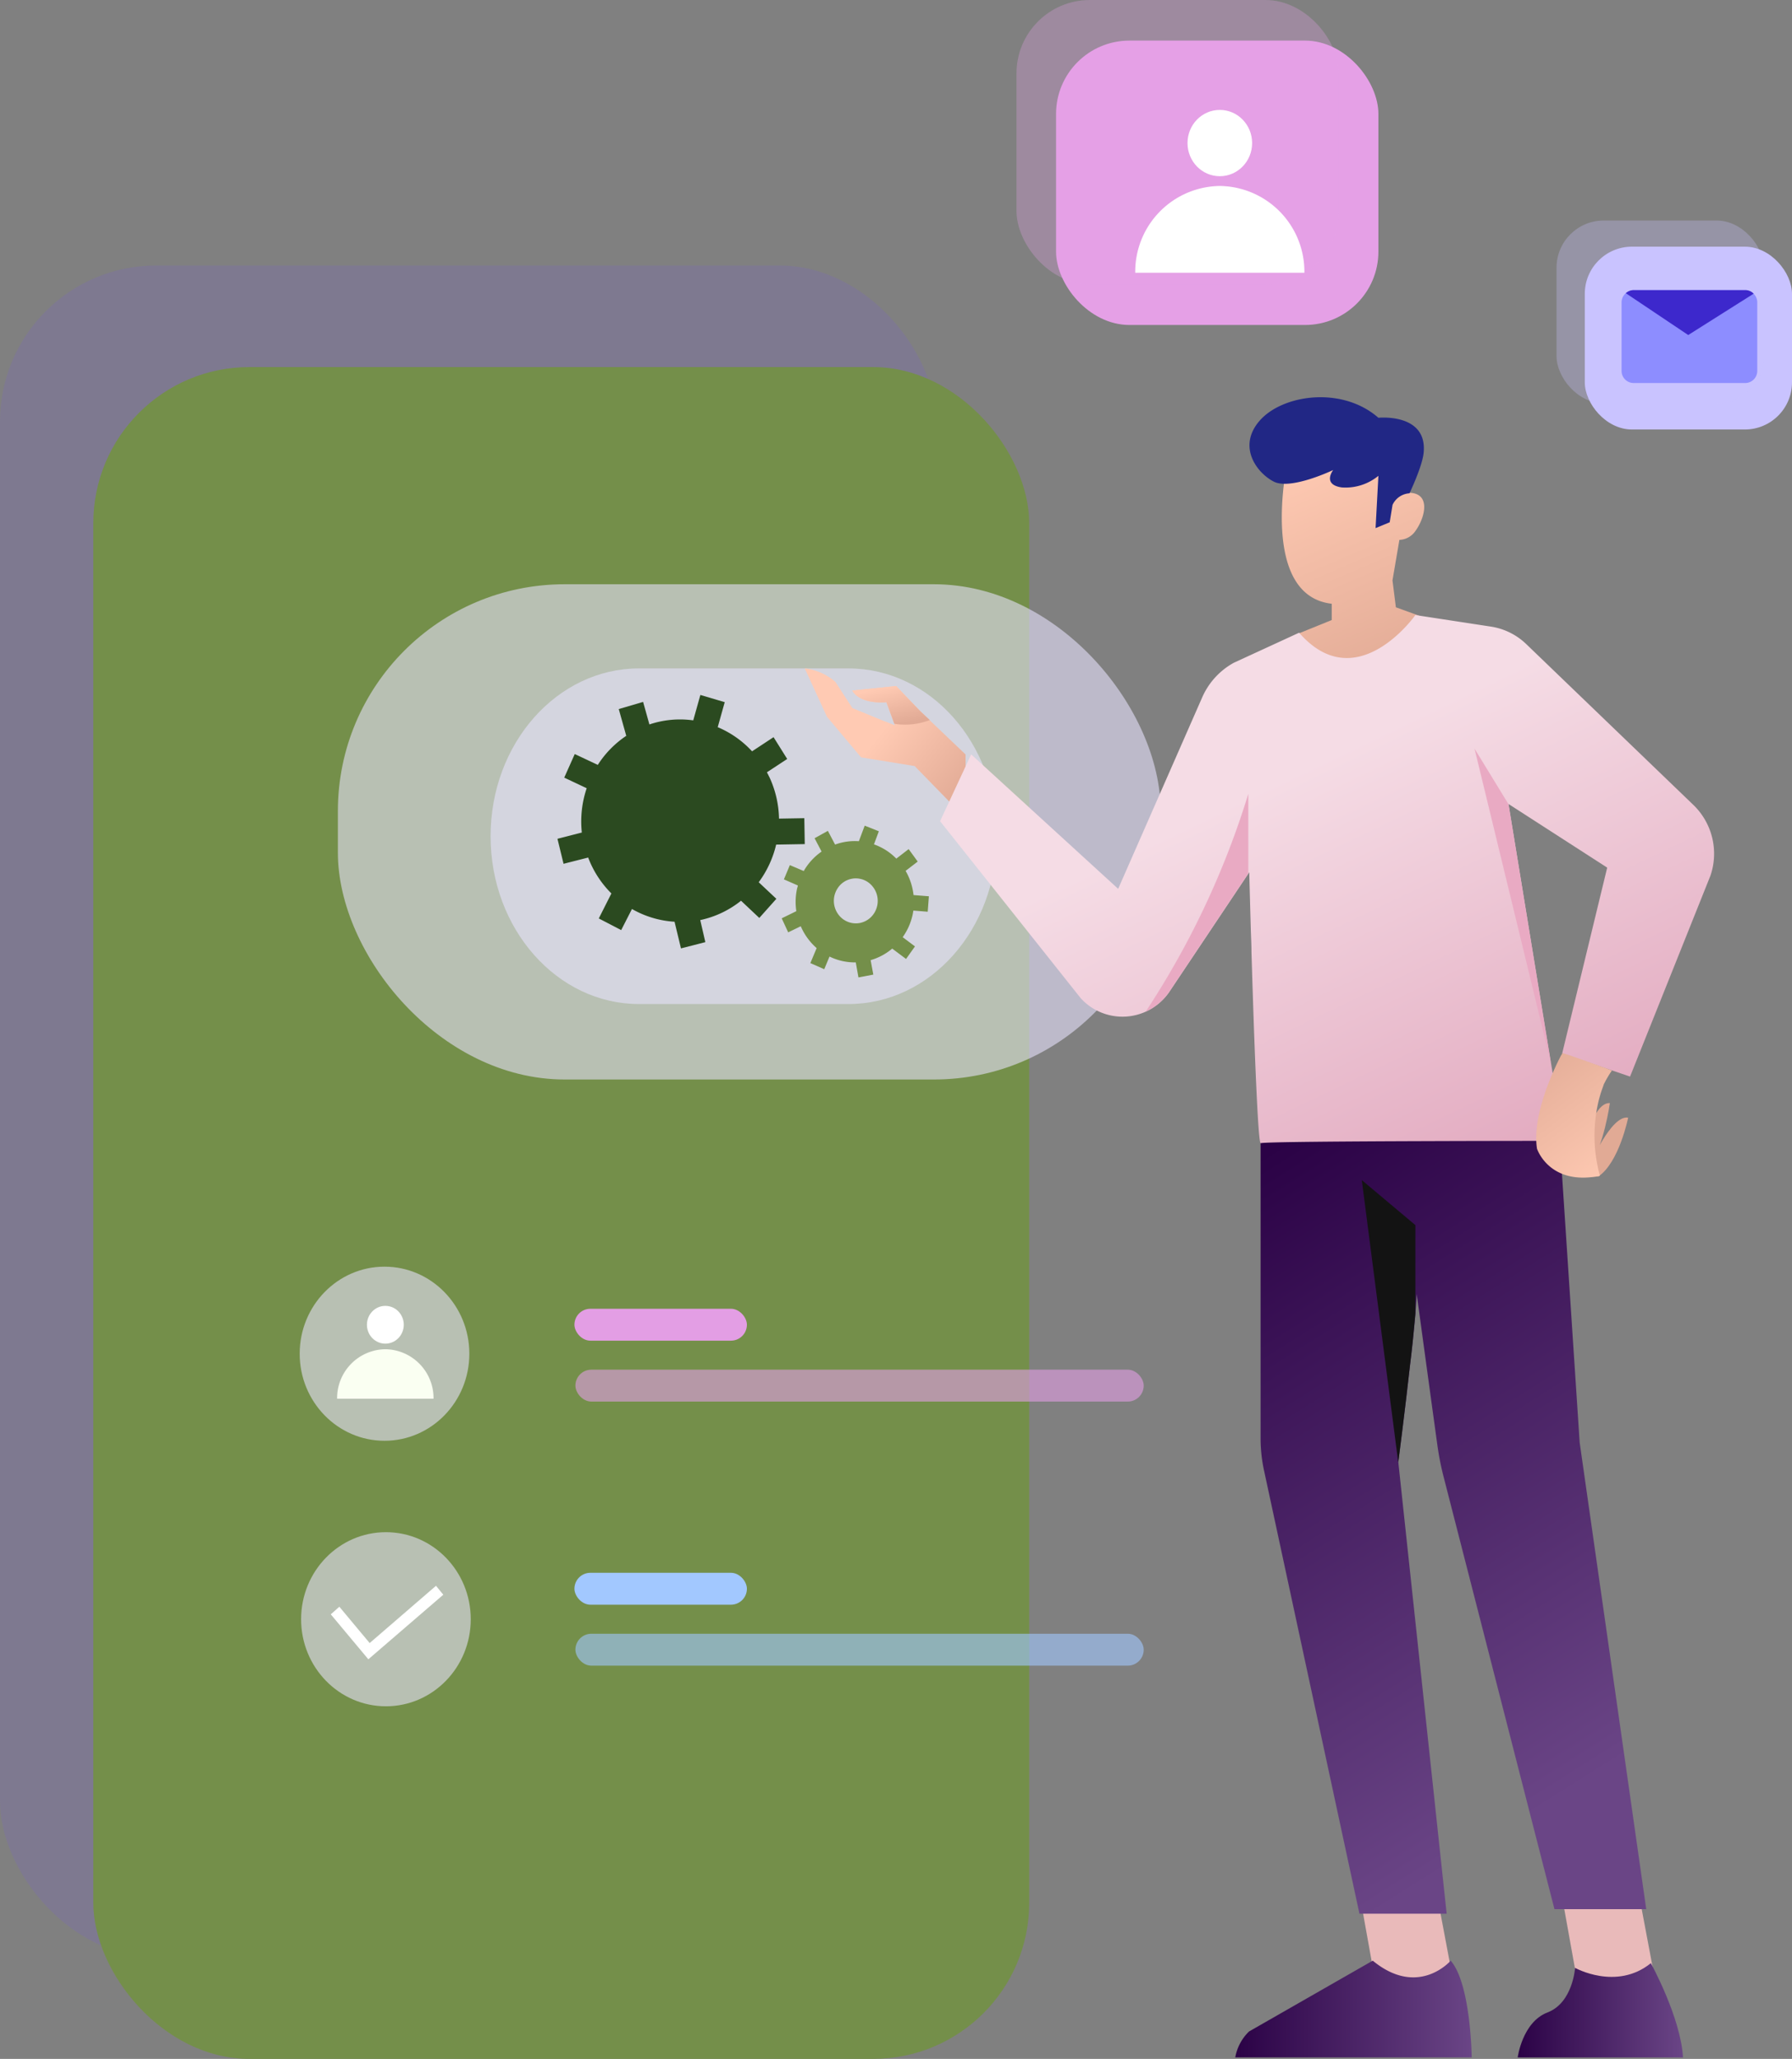 <svg xmlns="http://www.w3.org/2000/svg" xmlns:xlink="http://www.w3.org/1999/xlink" width="281.193" height="323.016" viewBox="0 0 281.193 323.016">
  <rect x="0" y="0" width="281.193" height="323.016" fill="#808080" stroke="none"/>
  <defs>
    <linearGradient id="linear-gradient" x1="0.307" y1="-0.044" x2="0.598" y2="0.911" gradientUnits="objectBoundingBox">
      <stop offset="0" stop-color="#2b0246"/>
      <stop offset="1" stop-color="#6a4586"/>
    </linearGradient>
    <linearGradient id="linear-gradient-2" x1="0.502" y1="0.388" x2="1.047" y2="0.797" gradientUnits="objectBoundingBox">
      <stop offset="0" stop-color="#ffcab3"/>
      <stop offset="1" stop-color="#e1aa95"/>
    </linearGradient>
    <linearGradient id="linear-gradient-3" x1="0.271" y1="-0.018" x2="0.638" y2="1.02" xlink:href="#linear-gradient-2"/>
    <linearGradient id="linear-gradient-4" x1="0.877" y1="0.971" x2="0.424" y2="0.323" gradientUnits="objectBoundingBox">
      <stop offset="0" stop-color="#e2a9bf"/>
      <stop offset="1" stop-color="#f5dce5"/>
    </linearGradient>
    <linearGradient id="linear-gradient-5" x1="0" y1="0.5" x2="1" y2="0.5" xlink:href="#linear-gradient"/>
    <linearGradient id="linear-gradient-6" x1="0" y1="0.5" x2="1" y2="0.5" xlink:href="#linear-gradient"/>
    <linearGradient id="linear-gradient-7" x1="0.784" y1="1.071" x2="0.216" y2="-0.178" xlink:href="#linear-gradient-2"/>
    <linearGradient id="linear-gradient-8" x1="0.29" y1="0.08" x2="0.722" y2="0.945" xlink:href="#linear-gradient-2"/>
  </defs>
  <g id="Grupo_66" data-name="Grupo 66" transform="translate(-46.9 -77.252)">
    <g id="_1" data-name="1" transform="translate(-97.6 -136.748)">
      <g id="Screen" transform="translate(144.5 255.658)">
        <rect id="Rectángulo_24" data-name="Rectángulo 24" width="146.858" height="265.425" rx="24.49" fill="#744eff" opacity="0.13"/>
        <rect id="Rectángulo_25" data-name="Rectángulo 25" width="146.858" height="265.425" rx="24.49" transform="translate(14.641 15.933)" fill="#748f4a"/>
        <rect id="Rectángulo_26" data-name="Rectángulo 26" width="129.106" height="77.698" rx="35.58" transform="translate(53.02 50.005)" fill="#e9e4ff" opacity="0.58"/>
        <path id="Trazado_160" data-name="Trazado 160" d="M246.19,374h0c0,14.545,10.428,26.328,23.288,26.328h32.875c12.859,0,23.288-11.768,23.288-26.328h0c0-14.545-10.428-26.328-23.288-26.328H269.478C256.611,347.67,246.19,359.453,246.19,374Z" transform="translate(-169.21 -284.462)" fill="#e9e4ff" opacity="0.58"/>
        <ellipse id="Elipse_6" data-name="Elipse 6" cx="13.31" cy="13.658" rx="13.31" ry="13.658" transform="translate(47.026 157.068)" fill="#e9e4ff" opacity="0.58"/>
        <ellipse id="Elipse_7" data-name="Elipse 7" cx="13.31" cy="13.658" rx="13.31" ry="13.658" transform="translate(47.248 198.725)" fill="#e9e4ff" opacity="0.58"/>
        <path id="Trazado_161" data-name="Trazado 161" d="M222.259,483.82a7.67,7.67,0,0,0-7.569,7.767h15.13a7.67,7.67,0,0,0-7.561-7.767Z" transform="translate(-161.792 -313.8)" fill="#fafff2"/>
        <ellipse id="Elipse_8" data-name="Elipse 8" cx="2.89" cy="2.965" rx="2.89" ry="2.965" transform="translate(57.577 163.218)" fill="#fff"/>
        <rect id="Rectángulo_27" data-name="Rectángulo 27" width="89.175" height="5.005" rx="2.503" transform="translate(90.291 173.229)" fill="#e39ee4" opacity="0.6"/>
        <rect id="Rectángulo_28" data-name="Rectángulo 28" width="27.064" height="5.005" rx="2.503" transform="translate(90.138 163.673)" fill="#e39ee4"/>
        <rect id="Rectángulo_29" data-name="Rectángulo 29" width="89.175" height="5.005" rx="2.503" transform="translate(90.291 214.659)" fill="#a2c8ff" opacity="0.6"/>
        <rect id="Rectángulo_30" data-name="Rectángulo 30" width="27.064" height="5.005" rx="2.503" transform="translate(90.138 205.096)" fill="#a2c8ff"/>
        <path id="Trazado_162" data-name="Trazado 162" d="M294.683,372.381a16.156,16.156,0,0,0-1.315-6.08c-.176-.408-.375-.785-.581-1.192l3.18-2.087-2.141-3.42-3.372,2.22a15.513,15.513,0,0,0-5.39-3.789l1.1-3.923-3.823-1.13-1.116,3.985a15.01,15.01,0,0,0-6.881.643l-.986-3.538-3.823,1.122,1.177,4.2a15.594,15.594,0,0,0-4.465,4.558l-3.616-1.7-1.651,3.7,3.524,1.663a16.293,16.293,0,0,0-.764,6.951l-3.823.981.956,3.923,3.861-.981c.084.212.168.431.26.643a15.82,15.82,0,0,0,3.387,4.989l-1.98,3.923,3.517,1.828,1.69-3.311a15.3,15.3,0,0,0,6.682,2l1.009,4.181,3.823-.981-.8-3.46a15.29,15.29,0,0,0,6.4-3.036l2.867,2.7,2.676-3-2.768-2.6a16.2,16.2,0,0,0,2.737-5.907l4.488-.078-.069-4.064Zm-15,5.9a6.323,6.323,0,1,0,0-.008Z" transform="translate(-172.443 -285.606)" fill="#2b4a20"/>
        <path id="Trazado_163" data-name="Trazado 163" d="M324.926,396.613a9.577,9.577,0,0,0,1.529-3.389c.061-.259.107-.526.145-.784l2.255.18.183-2.424-2.408-.188a9.7,9.7,0,0,0-1.246-3.8l1.9-1.459-1.422-1.953-1.934,1.491a9.142,9.142,0,0,0-3.509-2.236l.765-2.055-2.217-.879-.917,2.44a8.994,8.994,0,0,0-3.731.526l-1.132-2.15-2.087,1.153,1.1,2.095a9.42,9.42,0,0,0-2.8,3.052l-2.179-.926-.933,2.236,2.187.957a1.913,1.913,0,0,1-.1.4,9.7,9.7,0,0,0-.138,3.632l-2.294,1.122,1.017,2.2,1.973-.957a9.564,9.564,0,0,0,2.492,3.428l-.986,2.354,2.179.957.826-1.985a9.061,9.061,0,0,0,4.121.918l.42,2.354,2.332-.439-.42-2.267a9.262,9.262,0,0,0,3.387-1.812l2.171,1.624,1.4-1.969Zm-9.235-2.738a3.586,3.586,0,0,1-1.006-4.884,3.388,3.388,0,0,1,4.759-1.035,3.586,3.586,0,0,1,1.01,4.883,3.44,3.44,0,0,1-2.172,1.531,3.368,3.368,0,0,1-2.591-.5Z" transform="translate(-183.281 -291.237)" fill="#748f4a"/>
        <path id="Trazado_164" data-name="Trazado 164" d="M218.285,542.662l-5.895-7.053,1.346-1.193,4.755,5.7L228.9,531.13l1.147,1.4Z" transform="translate(-160.486 -323.995)" fill="#fff"/>
      </g>
      <g id="Icon_2" data-name="Icon 2" transform="translate(388.744 248.597)">
        <rect id="Rectángulo_31" data-name="Rectángulo 31" width="32.515" height="28.682" rx="7.4" transform="translate(4.434 4.103)" fill="#c9c3ff"/>
        <rect id="Rectángulo_32" data-name="Rectángulo 32" width="32.515" height="28.682" rx="7.4" fill="#c9c3ff" opacity="0.3"/>
        <path id="Trazado_165" data-name="Trazado 165" d="M499.612,273.962v10.716a1.9,1.9,0,0,1-1.873,1.922H480.193a1.9,1.9,0,0,1-1.873-1.922V273.962a1.914,1.914,0,0,1,1.873-1.922h17.546A1.914,1.914,0,0,1,499.612,273.962Z" transform="translate(-468.114 -261.104)" fill="#8d8dff"/>
        <path id="Trazado_166" data-name="Trazado 166" d="M499.251,272.575l-10.268,6.488L479.19,272.5a1.816,1.816,0,0,1,1.238-.486h17.546A1.813,1.813,0,0,1,499.251,272.575Z" transform="translate(-468.318 -261.097)" fill="#3d28cc"/>
      </g>
      <g id="Icon_1" data-name="Icon 1" transform="translate(304.004 214)">
        <rect id="Rectángulo_33" data-name="Rectángulo 33" width="50.581" height="44.615" rx="11.51" transform="translate(6.208 6.37)" fill="#e5a0e6"/>
        <rect id="Rectángulo_34" data-name="Rectángulo 34" width="50.581" height="44.615" rx="11.51" fill="#e5a0e6" opacity="0.3"/>
        <path id="Trazado_167" data-name="Trazado 167" d="M391.772,251.19A13.449,13.449,0,0,0,378.5,264.809h26.544a13.449,13.449,0,0,0-13.272-13.619Z" transform="translate(-359.868 -222.014)" fill="#fff"/>
        <ellipse id="Elipse_9" data-name="Elipse 9" cx="5.069" cy="5.201" rx="5.069" ry="5.201" transform="translate(26.835 17.244)" fill="#fff"/>
      </g>
      <g id="Man" transform="translate(270.777 276.322)">
        <path id="Trazado_168" data-name="Trazado 168" d="M438.261,606.513l-2.638-14-12.133-.047,2.523,14.043Z" transform="translate(-336.471 -357.877)" fill="#e9baba"/>
        <path id="Trazado_169" data-name="Trazado 169" d="M479.721,606.513l-2.638-14-12.133-.047,2.523,14.043Z" transform="translate(-346.234 -357.877)" fill="#e9baba"/>
        <path id="Trazado_170" data-name="Trazado 170" d="M425.866,491.5v.188l7.561,70.606H419.742L404.758,492.7a23.766,23.766,0,0,1-.527-4.982V437l46.827,2.22,3.242,49.158,10.443,73.2h-14.4l-17.4-67.853a43.5,43.5,0,0,1-.956-4.833c-1.193-8.63-3.257-23.794-3.257-23.794-.046.855-.115,1.867-.206,2.989,0,.2-.046.541-.084.988-.191,2.173-.451,4.707-.765,7.21-.765,6.872-1.674,13.957-1.842,15.22Z" transform="translate(-332.701 -324.376)" fill="url(#linear-gradient)"/>
        <path id="Trazado_171" data-name="Trazado 171" d="M335.907,361.172V371.19l-7.989-8.2-8.41-1.365-5.352-6.37-3.486-7.586a8.82,8.82,0,0,1,4.816,2.126l2.661,4.1,5.138,2.11h.061l1.46.6-.092-.259-1.239-3.381s-3.991.455-5.352-1.82l6.881-.714,3.769,3.923,1.491,1.436Z" transform="translate(-310.67 -305.126)" fill="url(#linear-gradient-2)"/>
        <path id="Trazado_172" data-name="Trazado 172" d="M409.391,306.384s-4.32,20.554,7.026,21.849v2.557l-5.986,2.424,5.986,7.955,18.731-9.242-8.662-3.138-.535-4.221,1.086-6.355a3.19,3.19,0,0,0,2.508-1.389c1.529-2.11,2.508-5.954-1.017-6.009-.512,0,0-6.276,0-6.276Z" transform="translate(-333.726 -295.833)" fill="url(#linear-gradient-3)"/>
        <path id="Trazado_173" data-name="Trazado 173" d="M459.337,377.865l-12.622,31.545-10.65-3.64,7.064-29.145-15.489-9.987v.039l.841,5.123,1.239,7.555,4.587,27.9h0l2,12.238s-10.359,0-21.407.039c-12.447.039-25.757.133-26.139.33s-.895-12.552-1.269-24.147c-.069-2.024-.122-4.009-.183-5.884,0-1.216-.069-2.354-.1-3.491-.153-5.256-.245-8.983-.245-8.983l-.122.18-.1.149-12.232,18.3a8.989,8.989,0,0,1-3.777,3.232,8.858,8.858,0,0,1-10.214-2.1l-22.072-27.78,4.878-10.473,23.066,21.088,13.188-30.039a11.408,11.408,0,0,1,4.977-5.437l10.229-4.707C403.81,350.109,413.03,337,413.03,337l11.766,1.8a10.222,10.222,0,0,1,5.635,2.761l26.239,25.246a10.637,10.637,0,0,1,2.668,11.054Z" transform="translate(-317.211 -302.827)" fill="url(#linear-gradient-4)"/>
        <path id="Trazado_174" data-name="Trazado 174" d="M432.837,606.1s-5.069,5.892-12.232,0l-19.411,11.109a7.476,7.476,0,0,0-2.164,4.064h37.1S436.018,609.772,432.837,606.1Z" transform="translate(-331.476 -360.814)" fill="url(#linear-gradient-5)"/>
        <path id="Trazado_175" data-name="Trazado 175" d="M466.006,607.337s6.483,3.632,11.888-.737c0,0,4.687,8.5,5.046,14.788H457s.719-5.547,4.687-7.061S466.006,607.337,466.006,607.337Z" transform="translate(-345.127 -360.922)" fill="url(#linear-gradient-6)"/>
        <path id="Trazado_176" data-name="Trazado 176" d="M470.335,441.464s1.529-7.014,4.144-6.865c0,0-.956,6.865-3.188,9.806,0,0,3.379-8.018,6.055-7.516,0,0-1.414,7.061-4.694,9.234l-2.852.063Z" transform="translate(-348.141 -323.858)" fill="#e1aa95"/>
        <path id="Trazado_177" data-name="Trazado 177" d="M472.673,427.343a17.756,17.756,0,0,0-1.307,2.244h0v.055h0c-.069.18-.13.353-.191.526a19.308,19.308,0,0,0-.627,2.118,23.567,23.567,0,0,0,.252,11.572c-7.966,1.632-9.878-4.252-9.878-4.252-.642-4.15,1.391-9.532,2.813-12.646h0c.344-.785.658-1.389.879-1.828.084-.165.237-.392.29-.5s4.121,1.373,6.353,2.173l.275.094Z" transform="translate(-346.021 -321.709)" fill="url(#linear-gradient-7)"/>
        <path id="Trazado_178" data-name="Trazado 178" d="M332.594,356.535a10.687,10.687,0,0,1-5.573.581l-1.239-3.381s-3.991.455-5.352-1.82l6.881-.714,3.769,3.923Z" transform="translate(-312.968 -305.887)" fill="url(#linear-gradient-8)"/>
        <path id="Trazado_179" data-name="Trazado 179" d="M427.058,308.511a3.149,3.149,0,0,0-2.661,1.82l-.443,2.73-2.217.91.443-8.2a8.135,8.135,0,0,1-5.765,1.82c-3.1-.455-1.33-2.73-1.33-2.73s-6.651,3.185-9.32,1.82-5.765-5.492-2.217-9.563,12.867-5.492,18.632-.455c0,0,7.714-.784,7.1,5.492C429.061,304.337,427.058,308.511,427.058,308.511Z" transform="translate(-332.164 -293.441)" fill="#212785"/>
        <path id="Trazado_180" data-name="Trazado 180" d="M459.112,413.019l-11.972-49.3,5.336,8.724.841,5.123,1.238,7.555Z" transform="translate(-342.04 -308.585)" fill="#e9aac3"/>
        <path id="Trazado_181" data-name="Trazado 181" d="M396.749,372.75v12.5l-.1.149-12.232,18.3a8.988,8.988,0,0,1-3.777,3.232,132.728,132.728,0,0,0,16.109-34.181Z" transform="translate(-327.146 -310.531)" fill="#e9aac3"/>
        <path id="Trazado_182" data-name="Trazado 182" d="M433.41,457.061v13.807c0,.2-.046.541-.084.988-.191,2.173-.451,4.707-.765,7.21-.765,6.872-1.674,13.957-1.842,15.22L425,450Z" transform="translate(-337.591 -327.177)" fill="#131313"/>
      </g>
    </g>
  </g>
</svg>
